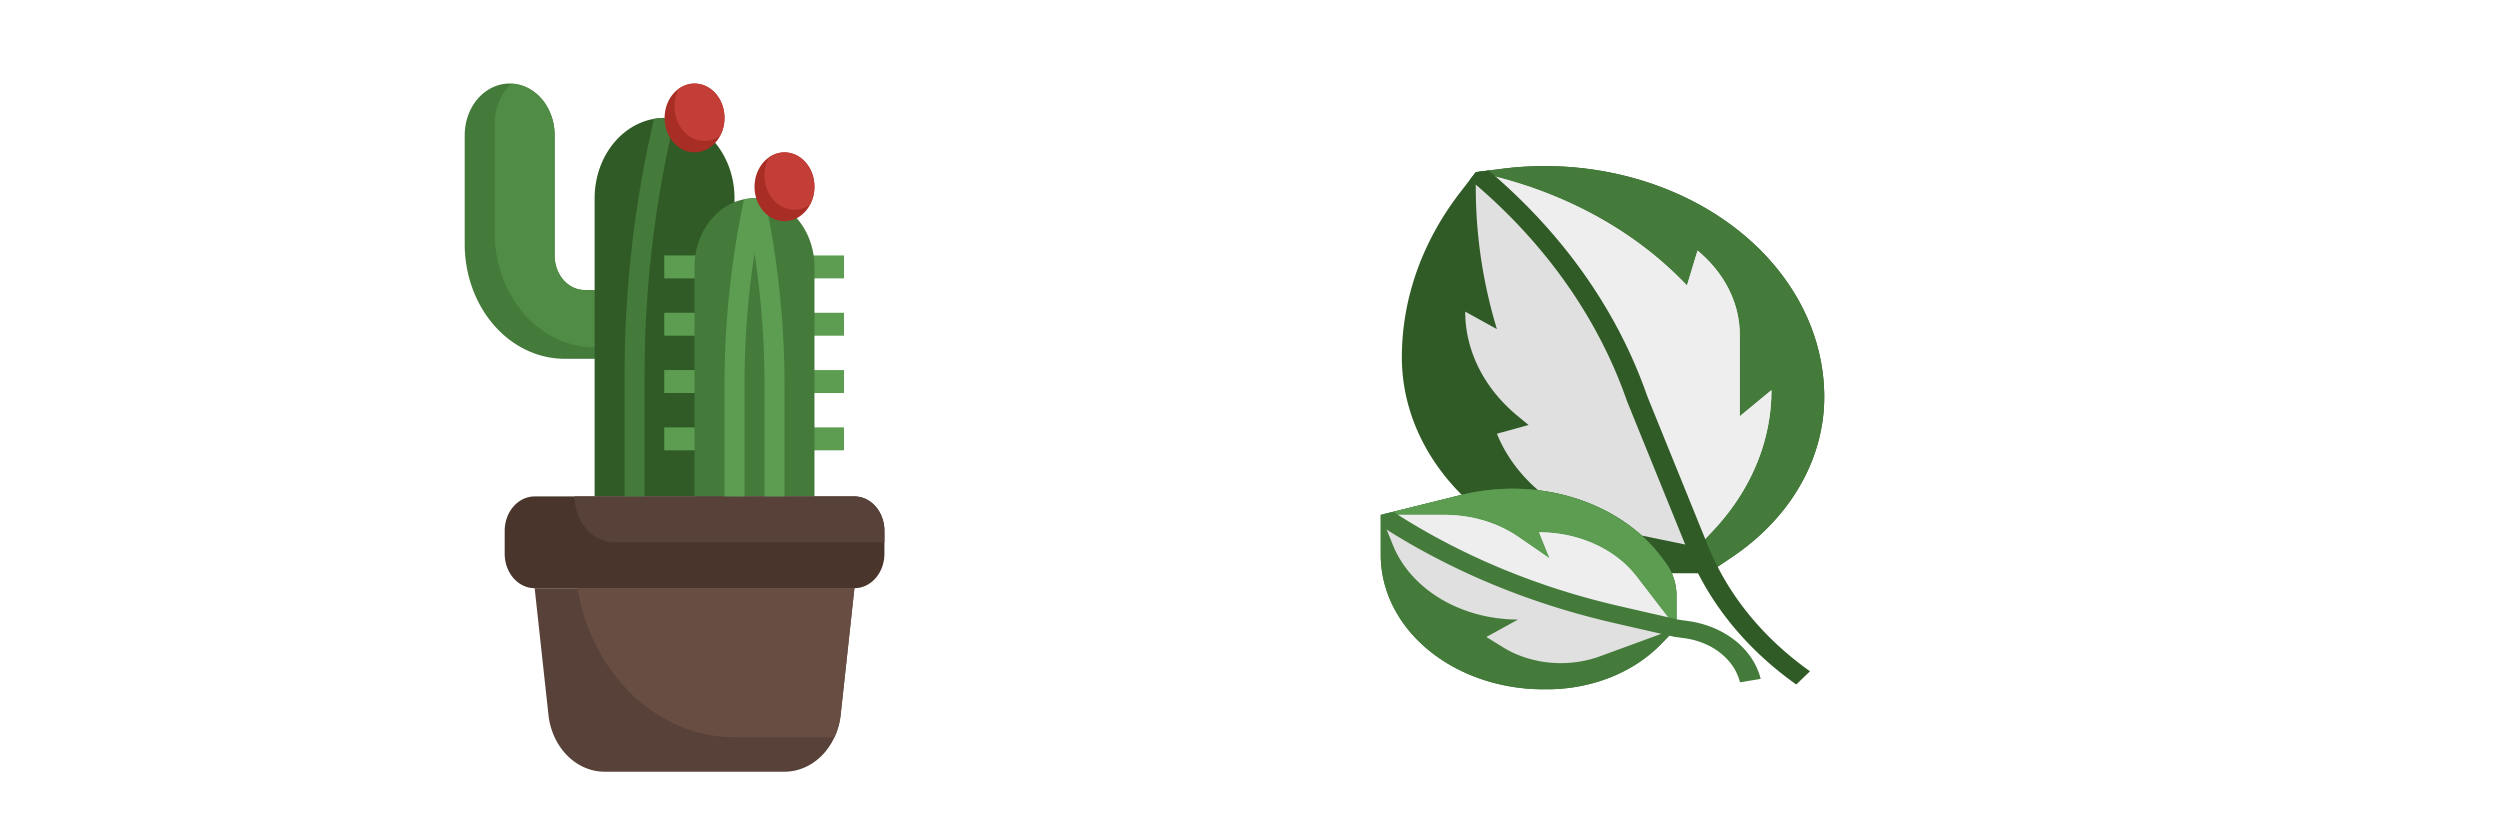 <?xml version="1.0" encoding="UTF-8" standalone="no"?>
<svg
   xmlns:dc="http://purl.org/dc/elements/1.1/"
   xmlns:cc="http://creativecommons.org/ns#"
   xmlns:rdf="http://www.w3.org/1999/02/22-rdf-syntax-ns#"
   xmlns:svg="http://www.w3.org/2000/svg"
   xmlns="http://www.w3.org/2000/svg"
   xmlns:sodipodi="http://sodipodi.sourceforge.net/DTD/sodipodi-0.dtd"
   xmlns:inkscape="http://www.inkscape.org/namespaces/inkscape"
   width="250"
   height="84"
   fill="none"
   version="1.1"
   id="svg152"
   sodipodi:docname="pan-bg-mobile.svg"
   inkscape:version="1.0.2-2 (e86c870879, 2021-01-15)">
  <sodipodi:namedview
     pagecolor="#ffffff"
     bordercolor="#666666"
     borderopacity="1"
     objecttolerance="10"
     gridtolerance="10"
     guidetolerance="10"
     inkscape:pageopacity="0"
     inkscape:pageshadow="2"
     inkscape:window-width="958"
     inkscape:window-height="1008"
     id="namedview154"
     showgrid="false"
     inkscape:zoom="0.97035431"
     inkscape:cx="71.788682"
     inkscape:cy="-49.267804"
     inkscape:window-x="2873"
     inkscape:window-y="1080"
     inkscape:window-maximized="0"
     inkscape:current-layer="svg152" />
  <style
     id="style2">.B{fill:#fff}.C{fill:#000}.D{fill-rule:evenodd}.E{fill:#612f01}.F{fill:#fedc90}.G{fill:#d1884f}</style>
  <defs
     id="defs150">
    <linearGradient
       id="J"
       x1="26.346"
       x2="26.346"
       y1="0"
       y2="24.104"
       gradientUnits="userSpaceOnUse">
      <stop
         stop-color="#404042"
         id="stop129" />
      <stop
         offset="1"
         stop-color="#48484b"
         id="stop131" />
    </linearGradient>
    <linearGradient
       id="K"
       x1="24.763"
       x2="20.851"
       y1="49.115"
       y2="55.879"
       gradientUnits="userSpaceOnUse">
      <stop
         stop-color="#404042"
         id="stop134" />
      <stop
         offset="1"
         stop-color="#48484b"
         id="stop136" />
    </linearGradient>
    <linearGradient
       id="L"
       x1="37.494"
       x2="34.465"
       y1="40.594"
       y2="78.417"
       gradientUnits="userSpaceOnUse">
      <stop
         stop-color="#404042"
         id="stop139" />
      <stop
         offset="1"
         stop-color="#48484b"
         id="stop141" />
    </linearGradient>
    <clipPath
       id="M">
      <path
         d="M0 0h125v82.707H0z"
         class="B"
         transform="translate(125 .331)"
         id="path144" />
    </clipPath>
    <clipPath
       id="N">
      <path
         d="M0 0h125v82.707H0z"
         class="B"
         transform="translate(0 .331)"
         id="path147" />
    </clipPath>
  </defs>
  <g
     id="g373"
     transform="matrix(1.981,0,0,2.985,-127.79,91.021)">
    <path
       d="m 95.028,-20.778 h -1.009 a 1.513,1.153 0 0 1 -1.513,-1.153 v -4.035 a 2.27,1.729 0 0 0 -2.27,-1.729 2.27,1.729 0 0 0 -2.27,1.729 V -22.315 a 5.045,3.842 0 0 0 5.045,3.842 h 2.018"
       fill="#447b3b"
       id="path306"
       style="stroke-width:0.44" />
    <path
       d="m 95.028,-18.857 v -1.921 h -1.009 a 1.513,1.153 0 0 1 -1.513,-1.153 v -4.035 a 2.266,1.726 0 0 0 -2.179,-1.722 2.257,1.719 0 0 0 -0.848,1.338 v 3.65 a 5.045,3.842 0 0 0 5.045,3.842 z"
       fill="#508c45"
       id="path308"
       style="stroke-width:0.44" />
    <path
       d="m 94.524,-13.862 v -9.99 a 3.531,2.69 0 0 1 3.531,-2.69 3.531,2.69 0 0 1 3.531,2.69 v 9.99"
       fill="#305b26"
       id="path310"
       style="stroke-width:0.44" />
    <g
       fill="#5c9d52"
       id="g320"
       transform="matrix(0.504,0,0,0.384,81.912,-28.463)">
      <path
         d="m 32,32 h 18 v 2 H 32 Z"
         id="path312" />
      <path
         d="m 32,27 h 18 v 2 H 32 Z"
         id="path314" />
      <path
         d="m 32,22 h 18 v 2 H 32 Z"
         id="path316" />
      <path
         d="m 32,17 h 18 v 2 H 32 Z"
         id="path318" />
    </g>
    <path
       d="m 99.568,-13.862 v -7.685 a 3.027,2.305 0 0 1 3.027,-2.305 3.027,2.305 0 0 1 3.027,2.305 v 7.685"
       fill="#447b3b"
       id="path322"
       style="stroke-width:0.44" />
    <path
       d="M 107.64,-13.862 H 91.497 a 1.513,1.153 0 0 0 -1.513,1.153 v 0.768 a 1.513,1.153 0 0 0 1.513,1.153 h 16.143 a 1.513,1.153 0 0 0 1.513,-1.153 v -0.768 a 1.513,1.153 0 0 0 -1.513,-1.153 z"
       fill="#4a352d"
       id="path324"
       style="stroke-width:0.44" />
    <path
       d="m 91.497,-10.788 0.696,4.242 a 2.857,2.176 0 0 0 2.835,1.906 h 9.08 a 2.857,2.176 0 0 0 2.835,-1.906 l 0.696,-4.242"
       fill="#574138"
       id="path326"
       style="stroke-width:0.44" />
    <path
       d="m 101.586,-5.793 h 5.045 a 2.846,2.168 0 0 0 0.314,-0.754 l 0.695,-4.242 H 93.661 a 8.071,6.148 0 0 0 7.925,4.995 z"
       fill="#684d42"
       id="path328"
       style="stroke-width:0.44" />
    <path
       d="m 95.532,-12.325 h 13.621 v -0.384 a 1.513,1.153 0 0 0 -1.513,-1.153 H 93.515 a 2.018,1.537 0 0 0 2.018,1.537 z"
       fill="#574138"
       id="path330"
       style="stroke-width:0.44" />
    <path
       d="m 103.125,-23.814 a 2.862,2.18 0 0 0 -1.059,0 34.34,26.156 0 0 0 -0.984,6.204 v 3.748 h 1.009 v -3.748 a 33.285,25.352 0 0 1 0.504,-4.396 33.285,25.352 0 0 1 0.504,4.396 v 3.748 h 1.009 v -3.748 a 34.34,26.156 0 0 0 -0.984,-6.204 z"
       fill="#5c9d52"
       id="path332"
       style="stroke-width:0.44" />
    <ellipse
       cx="104.108"
       cy="-24.236"
       fill="#a82e25"
       id="circle334"
       rx="1.513"
       ry="1.153"
       style="stroke-width:0.44" />
    <path
       d="m 104.108,-25.389 a 1.496,1.139 0 0 0 -0.784,0.171 1.496,1.139 0 0 0 -0.225,0.597 1.513,1.153 0 0 0 1.513,1.153 1.496,1.139 0 0 0 0.784,-0.171 1.496,1.139 0 0 0 0.225,-0.597 1.513,1.153 0 0 0 -1.513,-1.153 z"
       fill="#c33e37"
       id="path336"
       style="stroke-width:0.44" />
    <path
       d="m 98.542,-26.441 -0.487,-0.101 a 3.555,2.708 0 0 0 -0.532,0.034 43.447,33.093 0 0 0 -1.486,8.573 v 4.073 h 1.009 v -4.073 a 42.463,32.343 0 0 1 1.496,-8.506 z"
       fill="#447b3b"
       id="path338"
       style="stroke-width:0.44" />
    <ellipse
       cx="99.568"
       cy="-26.542"
       fill="#a82e25"
       id="circle340"
       rx="1.513"
       ry="1.153"
       style="stroke-width:0.44" />
    <path
       d="m 99.568,-27.694 a 1.496,1.139 0 0 0 -0.784,0.171 1.496,1.139 0 0 0 -0.225,0.597 1.513,1.153 0 0 0 1.513,1.153 1.496,1.139 0 0 0 0.784,-0.171 1.496,1.139 0 0 0 0.225,-0.597 1.513,1.153 0 0 0 -1.513,-1.153 z"
       fill="#c33e37"
       id="path342"
       style="stroke-width:0.44" />
  </g>
  <g
     id="g469"
     transform="matrix(1.056,0,0,0.872,126.457,14.865)">
    <path
       d="m 42,48.692 2.321,-1.9 A 23.664,23.664 0 0 0 53,28.478 26.48,26.48 0 0 0 41.706,6.786 26.479,26.479 0 0 0 22.5,2.308 L 20,2.692 18.5,5.05 a 35.174,35.174 0 0 0 -5.5,18.883 24.754,24.754 0 0 0 7.866,18.1 24.757,24.757 0 0 0 16.893,6.659 z"
       fill="#305b26"
       id="path423" />
    <path
       d="M 53,28.478 A 26.48,26.48 0 0 0 41.706,6.786 26.479,26.479 0 0 0 22.5,2.308 L 20,2.692 A 60.037,60.037 0 0 1 35.274,28.65 l 5.8,17.3 c 0.3,0.9 0.657,1.786 1.034,2.656 l 2.216,-1.813 A 23.664,23.664 0 0 0 53,28.478 Z"
       fill="#447b3b"
       id="path425" />
    <path
       d="m 41,45.692 -6.8,-1.7 A 17.281,17.281 0 0 1 22,32.692 l 3,-1 -1.05,-1.05 A 16.9,16.9 0 0 1 19,18.692 l 3,2 A 67,67 0 0 1 20,4.446 V 2.692 a 36.641,36.641 0 0 1 19.727,12.659 l 0.273,0.341 1,-4 a 13.658,13.658 0 0 1 4,9.657 v 9.343 l 3,-3 a 26.23,26.23 0 0 1 -5.525,16.1 z"
       fill="#dfe0df"
       id="path427" />
    <g
       fill="#447b3b"
       id="g435">
      <path
         d="m 39,55 -1.45,1.813 A 13.834,13.834 0 0 1 31.128,61.291 13.818,13.818 0 0 1 26.757,62 H 26.4 A 15.4,15.4 0 0 1 14.372,56.219 15.4,15.4 0 0 1 11,46.6 V 42 l 7.6,-2.28 A 17.04,17.04 0 0 1 23.5,39 16.56,16.56 0 0 1 37.8,47.2 7.17,7.17 0 0 1 39,51.169 Z"
         id="path429" />
      <path
         d="M 39,53.962 V 51.169 A 7.17,7.17 0 0 0 37.8,47.2 16.56,16.56 0 0 0 23.5,39 17.04,17.04 0 0 0 18.6,39.72 l -6.417,1.925 a 61.218,61.218 0 0 0 21.423,10.819 z"
         id="path431" />
      <path
         d="M 11,43.255 V 46.6 A 15.4,15.4 0 0 0 26.4,62 h 0.354 A 13.82,13.82 0 0 0 37.55,56.813 l 0.771,-0.964 -5.25,-1.458 A 63.189,63.189 0 0 1 11,43.255 Z"
         id="path433" />
    </g>
    <path
       d="M 37.8,47.2 A 16.56,16.56 0 0 0 23.5,39 17.04,17.04 0 0 0 18.6,39.72 L 11,42 A 62.543,62.543 0 0 0 33.339,53.427 L 39,55 V 51.169 A 7.17,7.17 0 0 0 37.8,47.2 Z"
       fill="#5c9d52"
       id="path437" />
    <path
       d="m 39,55 -7.223,3.21 A 9.163,9.163 0 0 1 28.055,59 9.163,9.163 0 0 1 22.555,57.167 L 21,56 24,54 A 12.487,12.487 0 0 1 12.154,45.462 L 11,42 h 6.044 a 10.929,10.929 0 0 1 7,2.532 L 27,47 26,44 a 10.925,10.925 0 0 1 9.221,5.061 z"
       fill="#dfe0df"
       id="path439" />
    <path
       d="m 26,44 1,3 -2.961,-2.468 A 10.929,10.929 0 0 0 17.039,42 H 11 A 62.543,62.543 0 0 0 33.339,53.427 L 39,55 35.221,49.061 A 10.925,10.925 0 0 0 26,44 Z"
       fill="#edeeed"
       id="path441" />
    <path
       d="M 40.135,54.175 39.216,54.022 39,53.962 33.606,52.462 A 61.218,61.218 0 0 1 12.184,41.645 L 11,42 v 1.255 a 63.189,63.189 0 0 0 22.071,11.136 l 5.25,1.458 0.411,0.114 a 1.008,1.008 0 0 0 0.1,0.023 l 0.971,0.162 A 6.423,6.423 0 0 1 45.02,61.2 l 1.96,-0.392 a 8.433,8.433 0 0 0 -6.845,-6.633 z"
       fill="#447b3b"
       id="path443" />
    <path
       d="M 42.475,43.8 A 26.23,26.23 0 0 0 48,27.692 l -3,3 v -9.343 a 13.658,13.658 0 0 0 -4,-9.657 l -1,4 -0.273,-0.341 A 36.641,36.641 0 0 0 20,2.692 60.037,60.037 0 0 1 35.274,28.65 l 5.709,17.038 H 41 Z"
       fill="#edeeed"
       id="path445" />
    <path
       d="M 42.905,47.951 C 42.584,47.19 42.283,46.419 42.019,45.632 L 36.235,28.375 A 61.179,61.179 0 0 0 21.211,2.506 L 20,2.692 19.448,3.559 a 59.233,59.233 0 0 1 14.877,25.409 l 5.8,17.3 c 0.275,0.822 0.588,1.628 0.924,2.424 a 34.387,34.387 0 0 0 9.3,12.759 l 1.3,-1.518 A 32.4,32.4 0 0 1 42.905,47.951 Z"
       fill="#305b26"
       id="path447" />
  </g>
</svg>
